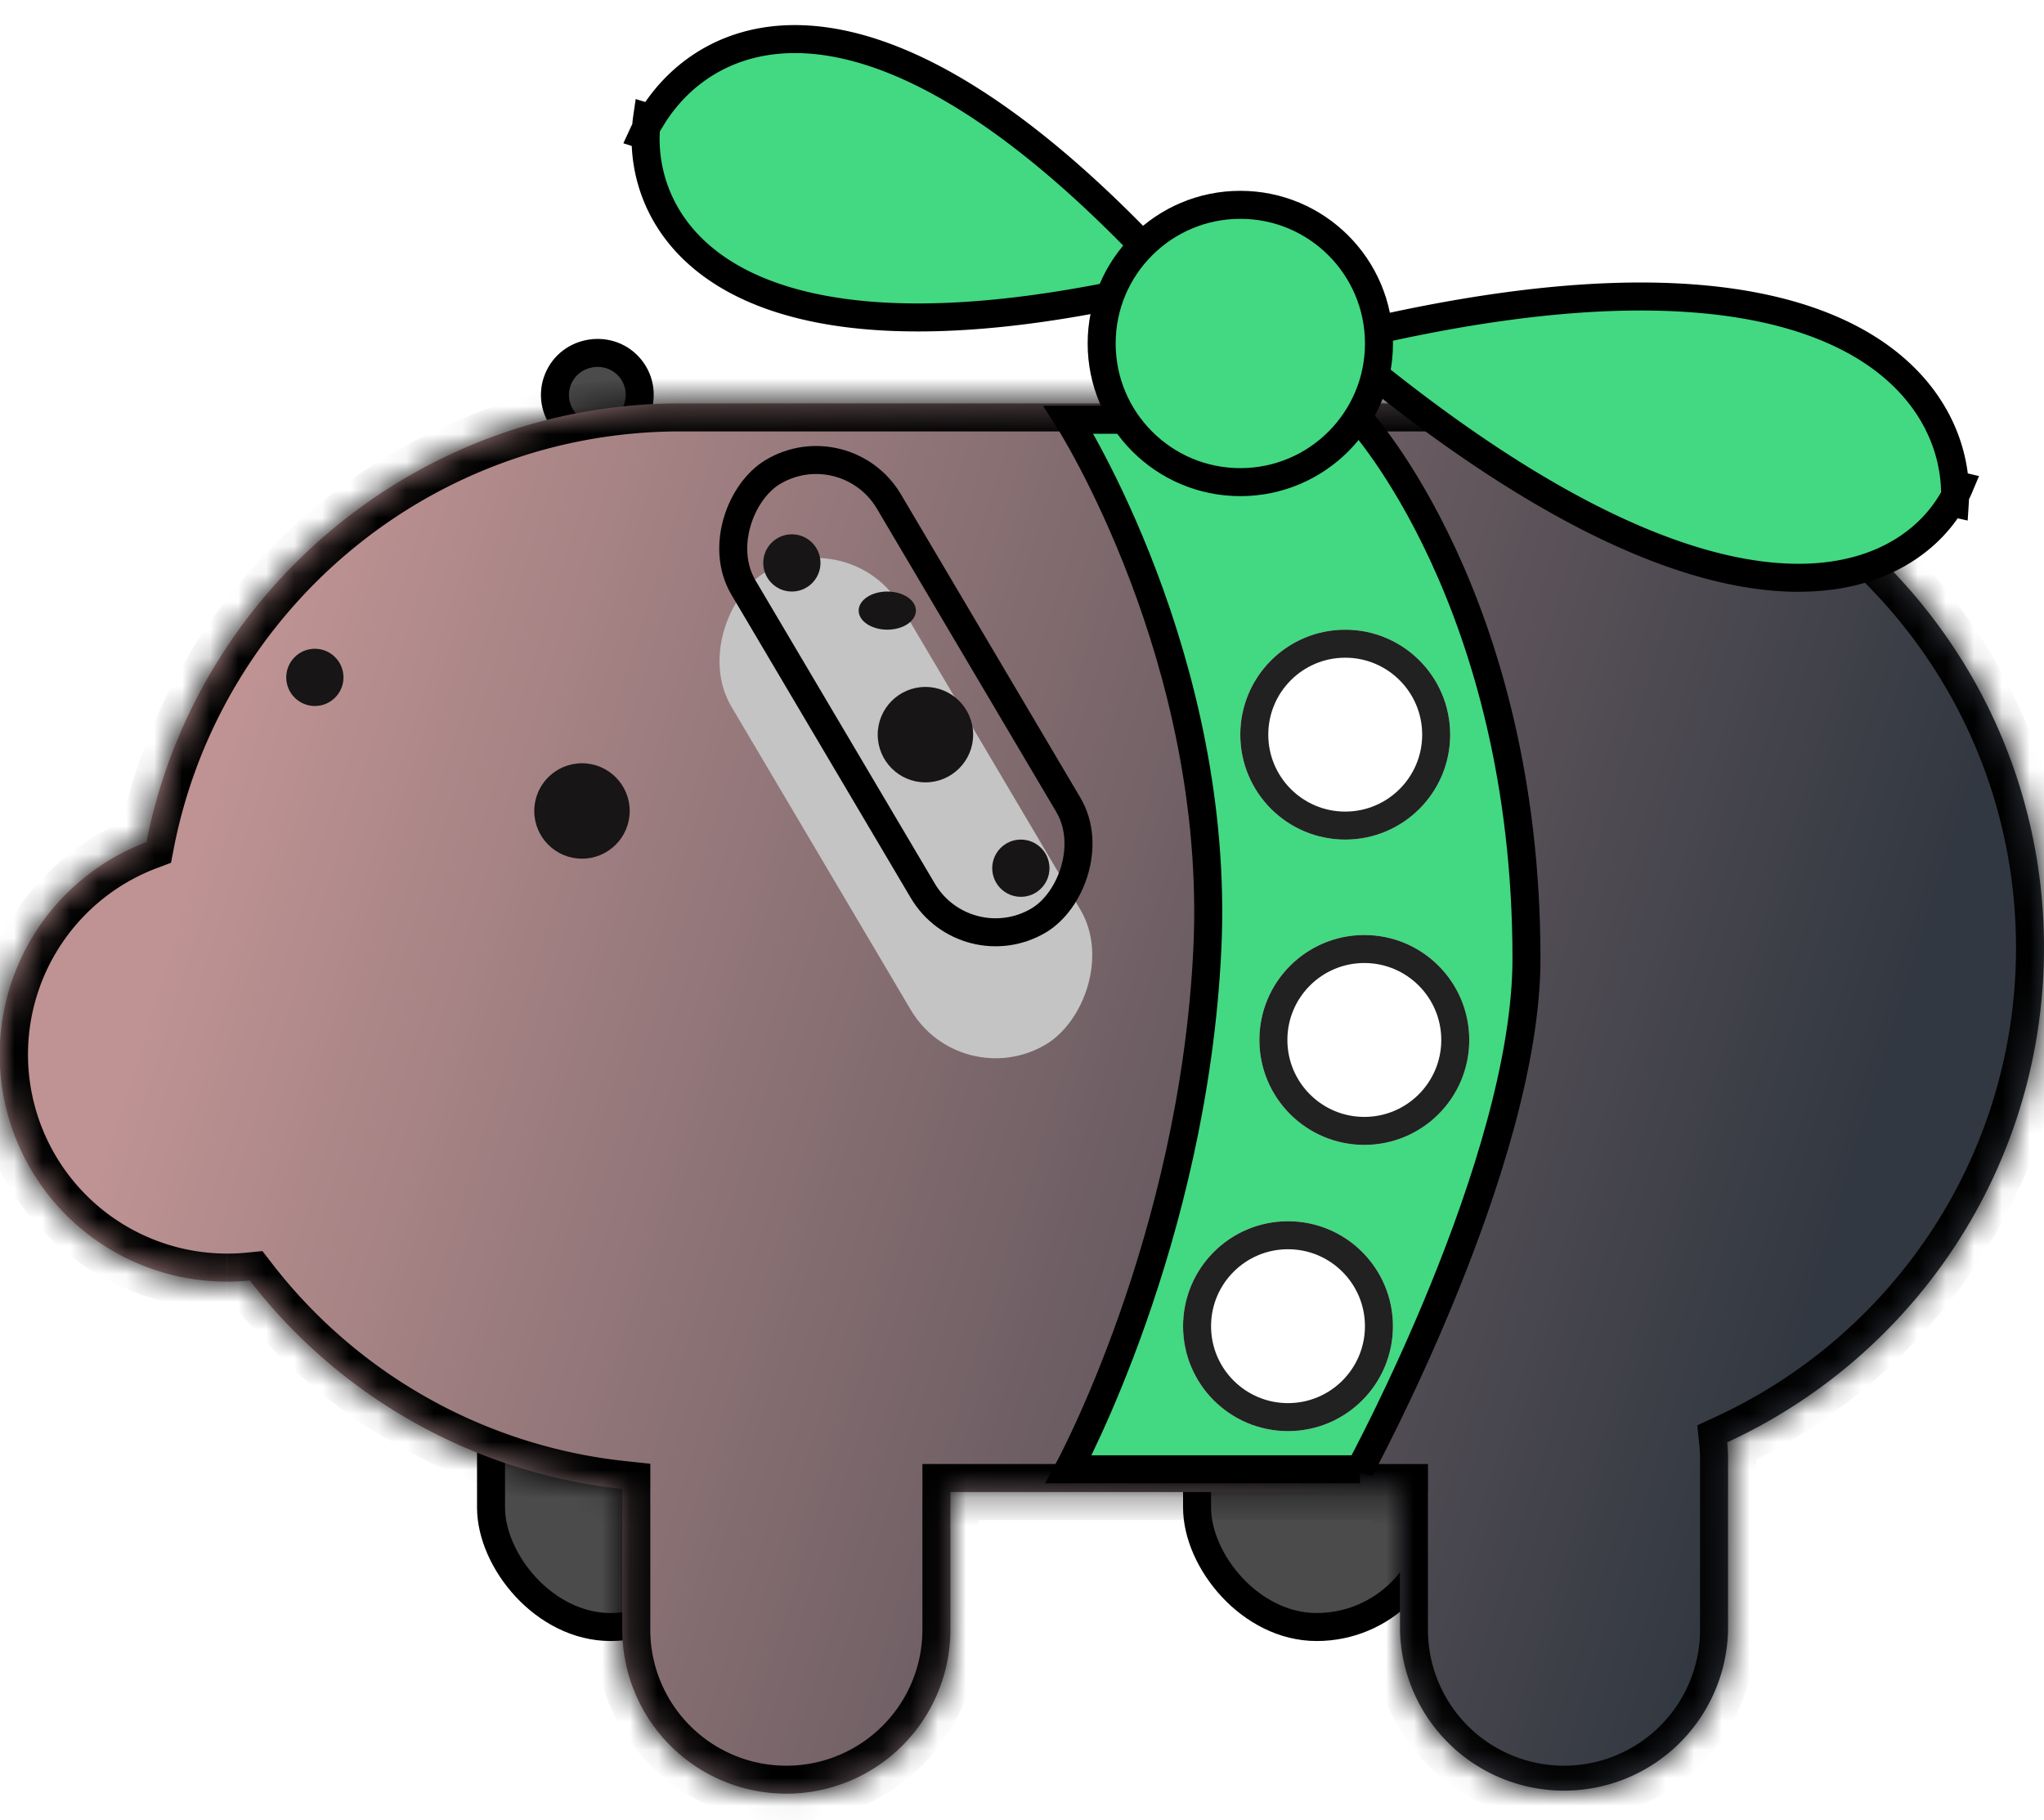 <svg width="73" height="65" fill="none" xmlns="http://www.w3.org/2000/svg"><path d="M21.554 15.614c-1.143.166-2.055-.989-1.628-2.062.427-1.072 1.884-1.285 2.6-.379.715.907.17 2.274-.972 2.44z" fill="#4B4B4B" stroke="#000"/><rect x="42.752" y="47.522" width="8.541" height="10.585" rx="4.27" fill="#4B4B4B" stroke="#000"/><rect x="17.537" y="47.522" width="8.541" height="10.585" rx="4.27" fill="#4B4B4B" stroke="#000"/><mask id="b" fill="#fff"><path fill-rule="evenodd" clip-rule="evenodd" d="M8.92 45.73a8.111 8.111 0 0 1-3.689-15.656c1.757-8.93 9.63-15.667 19.074-15.667H53.56c10.736 0 19.44 8.704 19.44 19.44 0 7.835-4.636 14.588-11.315 17.664.02.2.031.402.031.607V58.2A5.859 5.859 0 0 1 50 58.2v-4.914H33.943V58.2a5.859 5.859 0 0 1-11.718 0v-5.024A19.416 19.416 0 0 1 8.921 45.73z"/></mask><path fill-rule="evenodd" clip-rule="evenodd" d="M8.92 45.73a8.111 8.111 0 0 1-3.689-15.656c1.757-8.93 9.63-15.667 19.074-15.667H53.56c10.736 0 19.44 8.704 19.44 19.44 0 7.835-4.636 14.588-11.315 17.664.02.2.031.402.031.607V58.2A5.859 5.859 0 0 1 50 58.2v-4.914H33.943V58.2a5.859 5.859 0 0 1-11.718 0v-5.024A19.416 19.416 0 0 1 8.921 45.73z" fill="url(#a)"/><path d="m8.92 45.73.792-.611-.34-.438-.55.054.099.995zM5.233 30.075l.355.935.52-.197.106-.545-.981-.193zm56.453 21.437-.418-.908-.65.3.073.71.995-.102zM50 53.286h1v-1h-1v1zm-16.056 0v-1h-1v1h1zm-11.718-.11h1v-.9l-.894-.095-.106.995zm-13.403-8.44c-.233.023-.47.034-.71.034v2c.305 0 .608-.015.907-.044l-.197-1.99zm-.71.034A7.111 7.111 0 0 1 1 37.66h-2a9.111 9.111 0 0 0 9.111 9.11v-2zM1 37.66a7.114 7.114 0 0 1 4.587-6.651l-.71-1.87A9.114 9.114 0 0 0-1 37.66h2zm5.213-7.393c1.666-8.47 9.134-14.86 18.092-14.86v-2c-9.932 0-18.207 7.084-20.054 16.474l1.962.386zm18.092-14.86H53.56v-2H24.305v2zm29.255 0c10.184 0 18.44 8.256 18.44 18.44h2c0-11.289-9.151-20.44-20.44-20.44v2zM72 33.847c0 7.43-4.396 13.837-10.733 16.756l.836 1.817C69.123 49.186 74 42.087 74 33.846h-2zM60.69 51.614c.017.165.026.334.026.504h2c0-.239-.012-.476-.036-.709l-1.99.205zm.026.504V58.2h2v-6.082h-2zm0 6.082a4.859 4.859 0 0 1-4.858 4.86v2a6.859 6.859 0 0 0 6.858-6.86h-2zm-4.858 4.86a4.859 4.859 0 0 1-4.86-4.86h-2a6.859 6.859 0 0 0 6.86 6.86v-2zm-4.86-4.86v-4.914h-2V58.2h2zm-1-5.914H33.944v2h16.056v-2zm-17.055 1V58.2h2v-4.914h-2zm0 4.914a4.859 4.859 0 0 1-4.86 4.86v2a6.859 6.859 0 0 0 6.86-6.86h-2zm-4.86 4.86a4.859 4.859 0 0 1-4.858-4.86h-2a6.859 6.859 0 0 0 6.859 6.86v-2zm-4.858-4.86v-5.024h-2V58.2h2zm-.894-6.019a18.416 18.416 0 0 1-12.62-7.062L8.13 46.342a20.416 20.416 0 0 0 13.99 7.828l.211-1.989z" fill="#000" mask="url(#b)"/><g filter="url(#c)"><rect x="30.387" y="14.627" width="19.619" height="7.036" rx="3.518" transform="rotate(59.396 30.387 14.627)" fill="#C4C4C4"/></g><rect x="30.211" y="15.312" width="18.619" height="6.036" rx="3.018" transform="rotate(59.396 30.21 15.312)" stroke="#000"/><circle cx="28.281" cy="20.104" r="1.022" fill="#171515"/><ellipse cx="31.689" cy="21.807" rx="1.022" ry=".681" fill="#171515"/><circle cx="33.051" cy="26.237" r="1.704" fill="#171515"/><circle cx="20.785" cy="28.963" r="1.704" fill="#171515"/><circle cx="36.459" cy="31.007" r="1.022" fill="#171515"/><circle cx="11.245" cy="24.192" r="1.022" fill="#171515"/><path d="M48.57 52.474H38.163s4.46-8.18 4.956-18.572c.496-10.39-4.956-18.91-4.956-18.91H48.57s5.947 6.475 5.947 19.248c0 7.295-5.947 18.234-5.947 18.234z" fill="#43D882" stroke="#000"/><path fill-rule="evenodd" clip-rule="evenodd" d="M47.602 12.155c-.57.142-1.153.295-1.75.458l3.164.708c12.69 10.192 18.833 7.682 20.671 4.626l.127.028c.005-.089.009-.18.01-.271.061-.117.116-.234.166-.351l-.176-.042c-.243-3.915-4.865-9.417-21.99-5.21l-.398-.095.176.15z" fill="#43D882"/><path d="m45.852 12.613-.132-.482.022.97.11-.488zm1.75-.458.12.486.95-.237-.747-.63-.323.381zm1.414 1.166.313-.39-.09-.072-.114-.026-.109.488zm20.671 4.626.11-.488-.352-.079-.186.31.428.257zm.127.028-.11.488.57.128.038-.583-.498-.033zm.01-.271-.443-.232-.056.106-.001.12.5.006zm.166-.351.46.193.229-.544-.574-.136-.115.487zm-.176-.042-.5.031.024.37.36.086.116-.487zm-21.99-5.21-.115.486.118.027.117-.028-.12-.486zm-.398-.095.115-.487-.44.867.325-.38zm-1.442 1.09a76.762 76.762 0 0 1 1.739-.456l-.242-.97c-.573.143-1.16.296-1.761.46l.264.965zm3.141-.263-3.164-.708-.219.976 3.165.708.218-.976zm-.422.878c6.38 5.124 11.183 7.114 14.679 7.39 3.525.278 5.71-1.193 6.734-2.896l-.857-.516c-.814 1.353-2.62 2.666-5.798 2.415-3.208-.253-7.822-2.105-14.132-7.172l-.626.78zm21.22 3.777-.127-.029-.218.976.126.028.219-.976zm-.6.21a4.672 4.672 0 0 1-.008.245l.998.065c.006-.098.01-.198.01-.298l-1-.012zm.944.238c.068-.13.129-.26.183-.39l-.922-.387a4.1 4.1 0 0 1-.147.313l.886.464zm-.162-1.07-.176-.041-.23.973.175.041.23-.973zm-22.161-4.28c8.518-2.092 13.833-1.744 17.019-.462 3.154 1.27 4.243 3.46 4.352 5.218l.998-.062c-.134-2.157-1.478-4.675-4.977-6.084-3.467-1.395-9.024-1.695-17.63.419l.238.97zm-.004-.972-.4-.095-.23.973.4.095.23-.973zm-.838.772.177.151.646-.764-.176-.148-.648.761z" fill="#000"/><path fill-rule="evenodd" clip-rule="evenodd" d="M42.012 10.051c.354.39.712.794 1.076 1.215l-2.66-.852C26.347 13.432 22.992 8.377 23.06 4.847l-.106-.034c.037-.08.076-.161.118-.242.01-.131.024-.26.042-.385l.149.045c2-3.314 7.962-5.98 18.611 5.668l.338.103-.2.049z" fill="#43D882"/><path d="m43.088 11.266.378-.327 1.163 1.346-1.694-.543.153-.476zm-1.076-1.215-.37.336-.566-.623.818-.199.118.486zm-1.583.363-.105-.49.13-.027.127.04-.152.477zm-17.37-5.567.153-.476.355.113-.007.373-.5-.01zm-.105-.034-.153.476-.538-.172.237-.514.454.21zm.118-.242.499.035-.007.103-.048.092-.444-.23zm.042-.385-.495-.072.084-.576.556.17-.145.478zm.149.045.428.259-.202.333-.372-.113.146-.479zM41.874 9.9l-.146.479-.13-.04-.093-.101.37-.338zm.338.103.145-.478 1.737.529-1.762.434-.12-.485zm.498 1.59a64.79 64.79 0 0 0-1.068-1.205l.74-.672c.357.392.718.8 1.084 1.224l-.756.654zM40.58 9.939l2.66.852-.306.952-2.659-.852.305-.952zm-.048.965c-7.087 1.519-11.583 1.032-14.324-.372-2.775-1.423-3.687-3.755-3.65-5.694l1 .02c-.03 1.59.701 3.551 3.106 4.784 2.44 1.25 6.664 1.783 13.659.284l.21.978zM23.106 4.337l.106.034-.305.952-.106-.034.306-.952zm.41.464a5.314 5.314 0 0 0-.108.221l-.908-.419c.04-.087.083-.175.128-.262l.888.46zm-.942-.265c.01-.144.025-.285.045-.422l.99.144c-.017.113-.03.23-.038.348l-.998-.07zm.685-.828.15.045-.292.957-.149-.046.291-.956zm18.246 6.529C36.21 4.446 32.16 2.305 29.265 1.95c-2.85-.348-4.661 1.026-5.574 2.539l-.856-.517C23.922 2.17 26.092.556 29.385.958c3.248.397 7.503 2.747 12.858 8.604l-.738.675zm.515-.816.337.103-.29.956-.339-.102.292-.957zm.312 1.067-.201.049-.237-.972.198-.048.24.97z" fill="#000"/><circle cx="44.297" cy="12.267" r="4.952" fill="#43D882" stroke="#000"/><circle cx="48.044" cy="26.237" r="3.748" fill="#fff"/><circle cx="48.044" cy="26.237" r="3.248" stroke="#000" stroke-opacity=".87"/><circle cx="48.726" cy="37.141" r="3.748" fill="#fff"/><circle cx="48.726" cy="37.141" r="3.248" stroke="#000" stroke-opacity=".87"/><circle cx="46" cy="47.363" r="3.748" fill="#fff"/><circle cx="46" cy="47.363" r="3.248" stroke="#000" stroke-opacity=".87"/><defs><linearGradient id="a" x1="7.57" y1="28.196" x2="64.888" y2="46.041" gradientUnits="userSpaceOnUse"><stop stop-color="#BF9393"/><stop offset="1" stop-color="#323841"/></linearGradient><filter id="c" x="25.631" y="15.928" width="13.443" height="21.867" filterUnits="userSpaceOnUse" color-interpolation-filters="sRGB"><feFlood flood-opacity="0" result="BackgroundImageFix"/><feBlend in="SourceGraphic" in2="BackgroundImageFix" result="shape"/><feColorMatrix in="SourceAlpha" values="0 0 0 0 0 0 0 0 0 0 0 0 0 0 0 0 0 0 127 0" result="hardAlpha"/><feOffset dy="4"/><feGaussianBlur stdDeviation="2"/><feComposite in2="hardAlpha" operator="arithmetic" k2="-1" k3="1"/><feColorMatrix values="0 0 0 0 0 0 0 0 0 0 0 0 0 0 0 0 0 0 0.25 0"/><feBlend in2="shape" result="effect1_innerShadow_696_22"/></filter></defs></svg>